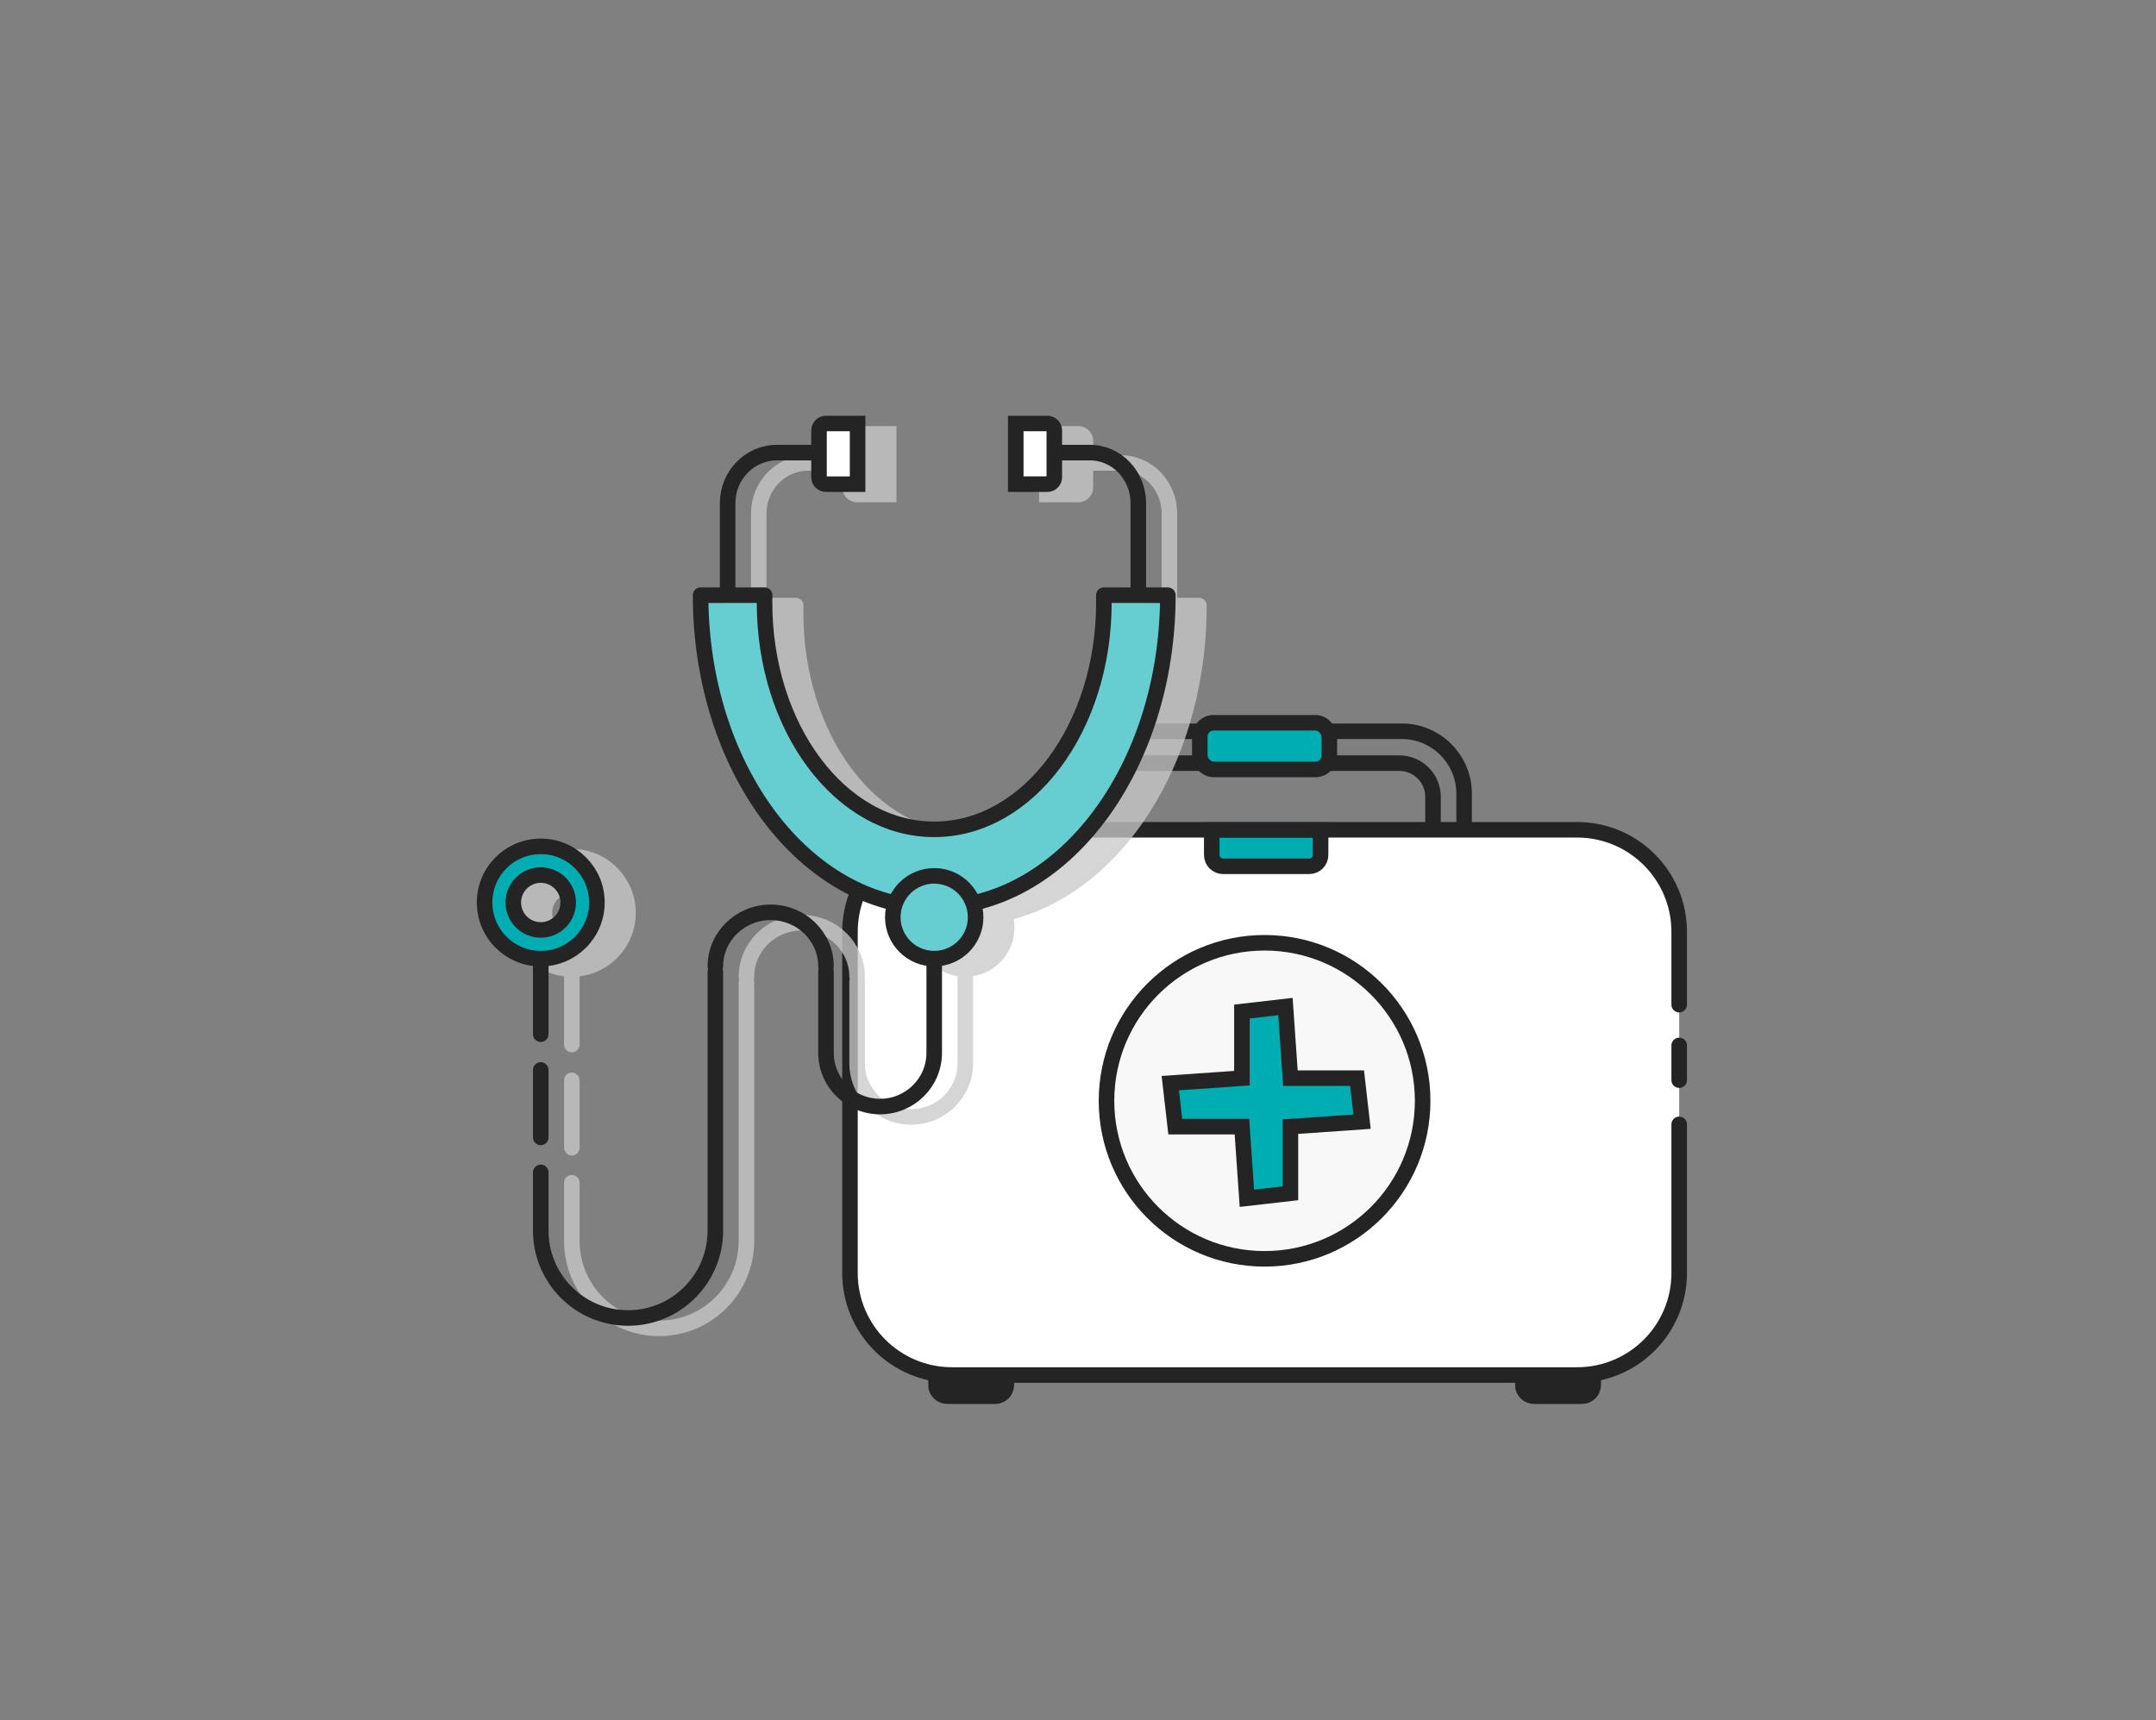 <?xml version="1.0" encoding="UTF-8"?>
<svg width="208px" height="166px" viewBox="0 0 208 166" version="1.1" xmlns="http://www.w3.org/2000/svg" xmlns:xlink="http://www.w3.org/1999/xlink">
    <rect x="0" y="0" width="208" height="166" fill="#808080" stroke="none"/>
    <title>icon_arzttermin</title>
    <g id="icon_arzttermin" stroke="none" stroke-width="1" fill="none" fill-rule="evenodd">
        <g id="Group" transform="translate(46, 40)" stroke-width="1.5">
            <g id="Group-3">
                <g id="Group-2" transform="translate(36, 28.333)" stroke="#242424">
                    <path d="M15.096,65.135 C15.096,65.61 14.973,65.884 14.775,66.083 C14.577,66.281 14.303,66.404 14,66.404 L14,66.404 L9.385,66.404 C9.082,66.404 8.808,66.281 8.61,66.083 C8.411,65.884 8.288,65.61 8.288,65.308 L8.288,65.308 Z" id="Rectangle" fill="#9F9F9F"></path>
                    <path d="M56.25,5.314 L56.25,15.026 C56.25,15.923 55.886,16.736 55.298,17.324 C54.71,17.912 53.897,18.276 53,18.276 L53,18.276 L27,18.276 C26.103,18.276 25.29,17.912 24.702,17.324 C24.114,16.736 23.75,15.923 23.75,15.026 L23.75,15.026 L23.75,5.314 L56.25,5.314 Z" id="Rectangle-Copy-4" transform="translate(40, 11.795) rotate(-180) translate(-40, -11.795) "></path>
                    <path d="M59.25,2.237 L59.25,12.256 C59.25,13.919 58.576,15.423 57.487,16.513 C56.398,17.602 54.893,18.276 53.231,18.276 L53.231,18.276 L26.769,18.276 C25.107,18.276 23.602,17.602 22.513,16.513 C21.424,15.423 20.75,13.919 20.75,12.256 L20.75,12.256 L20.75,2.237 L59.25,2.237 Z" id="Rectangle-Copy-4" transform="translate(40, 10.256) rotate(-180) translate(-40, -10.256) "></path>
                    <rect id="Rectangle" fill="#00ADB2" x="33.75" y="1.417" width="12.5" height="4.5" rx="1.333"></rect>
                    <path d="M71.712,65.135 C71.712,65.61 71.589,65.884 71.39,66.083 C71.192,66.281 70.918,66.404 70.615,66.404 L70.615,66.404 L66,66.404 C65.697,66.404 65.423,66.281 65.225,66.083 C65.027,65.884 64.904,65.61 64.904,65.308 L64.904,65.308 Z" id="Rectangle-Copy-2" fill="#9F9F9F"></path>
                    <path d="M80,40.172 L80,54.513 C80,59.951 75.592,64.359 70.154,64.359 L9.846,64.359 C4.408,64.359 0,59.951 0,54.513 L0,21.59 C0,16.152 4.408,11.744 9.846,11.744 L70.154,11.744 C75.592,11.744 80,16.152 80,21.59 L80,28.62 M80,32.552 L80,35.905" id="Shape" fill="#FFFFFF" stroke-linecap="round" stroke-linejoin="round"></path>
                    <path d="M45.404,11.767 L45.404,14.171 C45.404,14.473 45.281,14.747 45.083,14.946 C44.884,15.144 44.61,15.267 44.308,15.267 L44.308,15.267 L36,15.267 C35.697,15.267 35.423,15.144 35.225,14.946 C35.027,14.747 34.904,14.473 34.904,14.171 L34.904,14.171 L34.904,11.767 L45.404,11.767 Z" id="Rectangle-Copy-3" fill="#00ADB2"></path>
                    <circle id="Oval" fill="#F8F8F8" cx="40" cy="37.897" r="15.25"></circle>
                    <path d="M42.013,28.801 L42.493,35.711 L48.923,35.712 L49.404,39.91 L42.493,40.39 L42.493,46.821 L38.295,47.301 L37.814,40.39 L31.385,40.391 L30.904,36.193 L37.814,35.711 L37.814,29.282 L42.013,28.801 Z" id="Combined-Shape" fill="#00ADB2"></path>
                </g>
                <g id="Group" opacity="0.766" style="mix-blend-mode: multiply;" transform="translate(3, 1)" stroke="#C8C8C8">
                    <path d="M63.82,3.677 L63.82,24.655 C63.82,27.351 61.689,29.537 59.06,29.537 C55.376,29.537 52.613,29.537 50.771,29.537 M36.536,29.537 C34.963,29.537 32.409,29.537 28.874,29.537 C26.292,29.537 24.199,27.351 24.199,24.655 L24.199,3.677" id="Shape" transform="translate(44.009, 16.607) rotate(-180) translate(-44.009, -16.607) "></path>
                    <path d="M56.783,1.936 L56.783,4.982 C56.783,5.168 56.707,5.337 56.585,5.458 C56.463,5.58 56.295,5.656 56.109,5.656 L56.109,5.656 L51.601,5.656 C51.415,5.656 51.247,5.58 51.125,5.458 C51.003,5.337 50.928,5.168 50.928,4.982 L50.928,4.982 L50.928,1.936 L56.783,1.936 Z" id="Rectangle-Copy" fill="#C8C8C8" transform="translate(53.855, 3.796) rotate(-90) translate(-53.855, -3.796) "></path>
                    <path d="M37.803,1.936 L37.803,4.982 C37.803,5.168 37.727,5.337 37.606,5.458 C37.484,5.58 37.315,5.656 37.129,5.656 L37.129,5.656 L32.622,5.656 C32.436,5.656 32.267,5.58 32.145,5.458 C32.023,5.337 31.948,5.168 31.948,4.982 L31.948,4.982 L31.948,1.936 L37.803,1.936 Z" id="Rectangle-Copy-5" fill="#C8C8C8" transform="translate(34.875, 3.796) rotate(-270) translate(-34.875, -3.796) "></path>
                    <path d="M66.667,17.438 C66.667,34.078 56.576,47.568 44.128,47.568 C31.68,47.568 21.59,34.078 21.59,17.438 L27.767,17.436 C27.761,17.673 27.758,17.911 27.758,18.149 C27.758,30.236 35.087,40.034 44.128,40.034 C53.169,40.034 60.498,30.236 60.498,18.149 C60.498,17.911 60.495,17.673 60.49,17.436 L66.667,17.438 L66.667,17.438 Z" id="Combined-Shape" fill="#C8C8C8" stroke-linejoin="round"></path>
                    <path d="M6.168,41.675 C7.665,41.675 9.019,42.282 10,43.262 C10.98,44.243 11.587,45.597 11.587,47.094 C11.587,48.59 10.98,49.945 10,50.925 C9.019,51.906 7.665,52.512 6.168,52.512 C4.672,52.512 3.318,51.906 2.337,50.925 C1.356,49.945 0.75,48.59 0.75,47.094 C0.75,45.597 1.356,44.243 2.337,43.262 C3.318,42.282 4.672,41.675 6.168,41.675 Z M6.168,44.446 C5.437,44.446 4.775,44.742 4.296,45.221 C3.817,45.7 3.52,46.362 3.52,47.094 C3.52,47.825 3.817,48.487 4.296,48.966 C4.775,49.445 5.437,49.742 6.168,49.742 C6.9,49.742 7.562,49.445 8.041,48.966 C8.52,48.487 8.816,47.825 8.816,47.094 C8.816,46.362 8.52,45.7 8.041,45.221 C7.562,44.742 6.9,44.446 6.168,44.446 Z" id="Combined-Shape" fill="#C8C8C8"></path>
                    <path d="M23.013,53.805 L23.013,78.757 C23.013,83.413 19.242,87.189 14.591,87.189 C9.939,87.189 6.168,83.413 6.168,78.757 C6.168,76.589 6.168,74.715 6.168,73.135 M6.168,69.762 C6.168,68.011 6.168,65.842 6.168,63.254 M6.168,59.803 C6.168,58.55 6.168,56.369 6.168,53.262 M44.128,52.316 L44.128,61.602 C44.128,64.464 41.791,66.785 38.909,66.785 C36.026,66.785 33.689,64.464 33.689,61.602 L33.689,53.737 M23.013,53.262 C23.013,50.38 25.403,48.043 28.351,48.043 C31.299,48.043 33.689,50.38 33.689,53.262 L33.689,53.262" id="Shape" stroke-linecap="round" stroke-linejoin="round"></path>
                    <circle id="Oval" fill="#C8C8C8" cx="44.128" cy="48.517" r="3.995"></circle>
                </g>
                <g id="Group" stroke="#242424">
                    <path d="M63.82,3.677 L63.82,24.655 C63.82,27.351 61.689,29.537 59.06,29.537 C55.376,29.537 52.613,29.537 50.771,29.537 M36.536,29.537 C34.963,29.537 32.409,29.537 28.874,29.537 C26.292,29.537 24.199,27.351 24.199,24.655 L24.199,3.677" id="Shape" transform="translate(44.009, 16.607) rotate(-180) translate(-44.009, -16.607) "></path>
                    <path d="M56.783,1.936 L56.783,4.982 C56.783,5.168 56.707,5.337 56.585,5.458 C56.463,5.58 56.295,5.656 56.109,5.656 L56.109,5.656 L51.601,5.656 C51.415,5.656 51.247,5.58 51.125,5.458 C51.003,5.337 50.928,5.168 50.928,4.982 L50.928,4.982 L50.928,1.936 L56.783,1.936 Z" id="Rectangle-Copy" fill="#FFFFFF" transform="translate(53.855, 3.796) rotate(-90) translate(-53.855, -3.796) "></path>
                    <path d="M37.803,1.936 L37.803,4.982 C37.803,5.168 37.727,5.337 37.606,5.458 C37.484,5.58 37.315,5.656 37.129,5.656 L37.129,5.656 L32.622,5.656 C32.436,5.656 32.267,5.58 32.145,5.458 C32.023,5.337 31.948,5.168 31.948,4.982 L31.948,4.982 L31.948,1.936 L37.803,1.936 Z" id="Rectangle-Copy-5" fill="#FFFFFF" transform="translate(34.875, 3.796) rotate(-270) translate(-34.875, -3.796) "></path>
                    <path d="M66.667,17.438 C66.667,34.078 56.576,47.568 44.128,47.568 C31.68,47.568 21.59,34.078 21.59,17.438 L27.767,17.436 C27.761,17.673 27.758,17.911 27.758,18.149 C27.758,30.236 35.087,40.034 44.128,40.034 C53.169,40.034 60.498,30.236 60.498,18.149 C60.498,17.911 60.495,17.673 60.49,17.436 L66.667,17.438 L66.667,17.438 Z" id="Combined-Shape" fill="#66CED1" stroke-linejoin="round"></path>
                    <path d="M6.168,41.675 C7.665,41.675 9.019,42.282 10,43.262 C10.98,44.243 11.587,45.597 11.587,47.094 C11.587,48.59 10.98,49.945 10,50.925 C9.019,51.906 7.665,52.512 6.168,52.512 C4.672,52.512 3.318,51.906 2.337,50.925 C1.356,49.945 0.75,48.59 0.75,47.094 C0.75,45.597 1.356,44.243 2.337,43.262 C3.318,42.282 4.672,41.675 6.168,41.675 Z M6.168,44.446 C5.437,44.446 4.775,44.742 4.296,45.221 C3.817,45.7 3.52,46.362 3.52,47.094 C3.52,47.825 3.817,48.487 4.296,48.966 C4.775,49.445 5.437,49.742 6.168,49.742 C6.9,49.742 7.562,49.445 8.041,48.966 C8.52,48.487 8.816,47.825 8.816,47.094 C8.816,46.362 8.52,45.7 8.041,45.221 C7.562,44.742 6.9,44.446 6.168,44.446 Z" id="Combined-Shape" fill="#00ADB2"></path>
                    <path d="M23.013,53.805 L23.013,78.757 C23.013,83.413 19.242,87.189 14.591,87.189 C9.939,87.189 6.168,83.413 6.168,78.757 C6.168,76.589 6.168,74.715 6.168,73.135 M6.168,69.762 C6.168,68.011 6.168,65.842 6.168,63.254 M6.168,59.803 C6.168,58.55 6.168,56.369 6.168,53.262 M44.128,52.316 L44.128,61.602 C44.128,64.464 41.791,66.785 38.909,66.785 C36.026,66.785 33.689,64.464 33.689,61.602 L33.689,53.737 M23.013,53.262 C23.013,50.38 25.403,48.043 28.351,48.043 C31.299,48.043 33.689,50.38 33.689,53.262 L33.689,53.262" id="Shape" stroke-linecap="round" stroke-linejoin="round"></path>
                    <circle id="Oval" fill="#66CED1" cx="44.128" cy="48.517" r="3.995"></circle>
                </g>
            </g>
        </g>
    </g>
</svg>